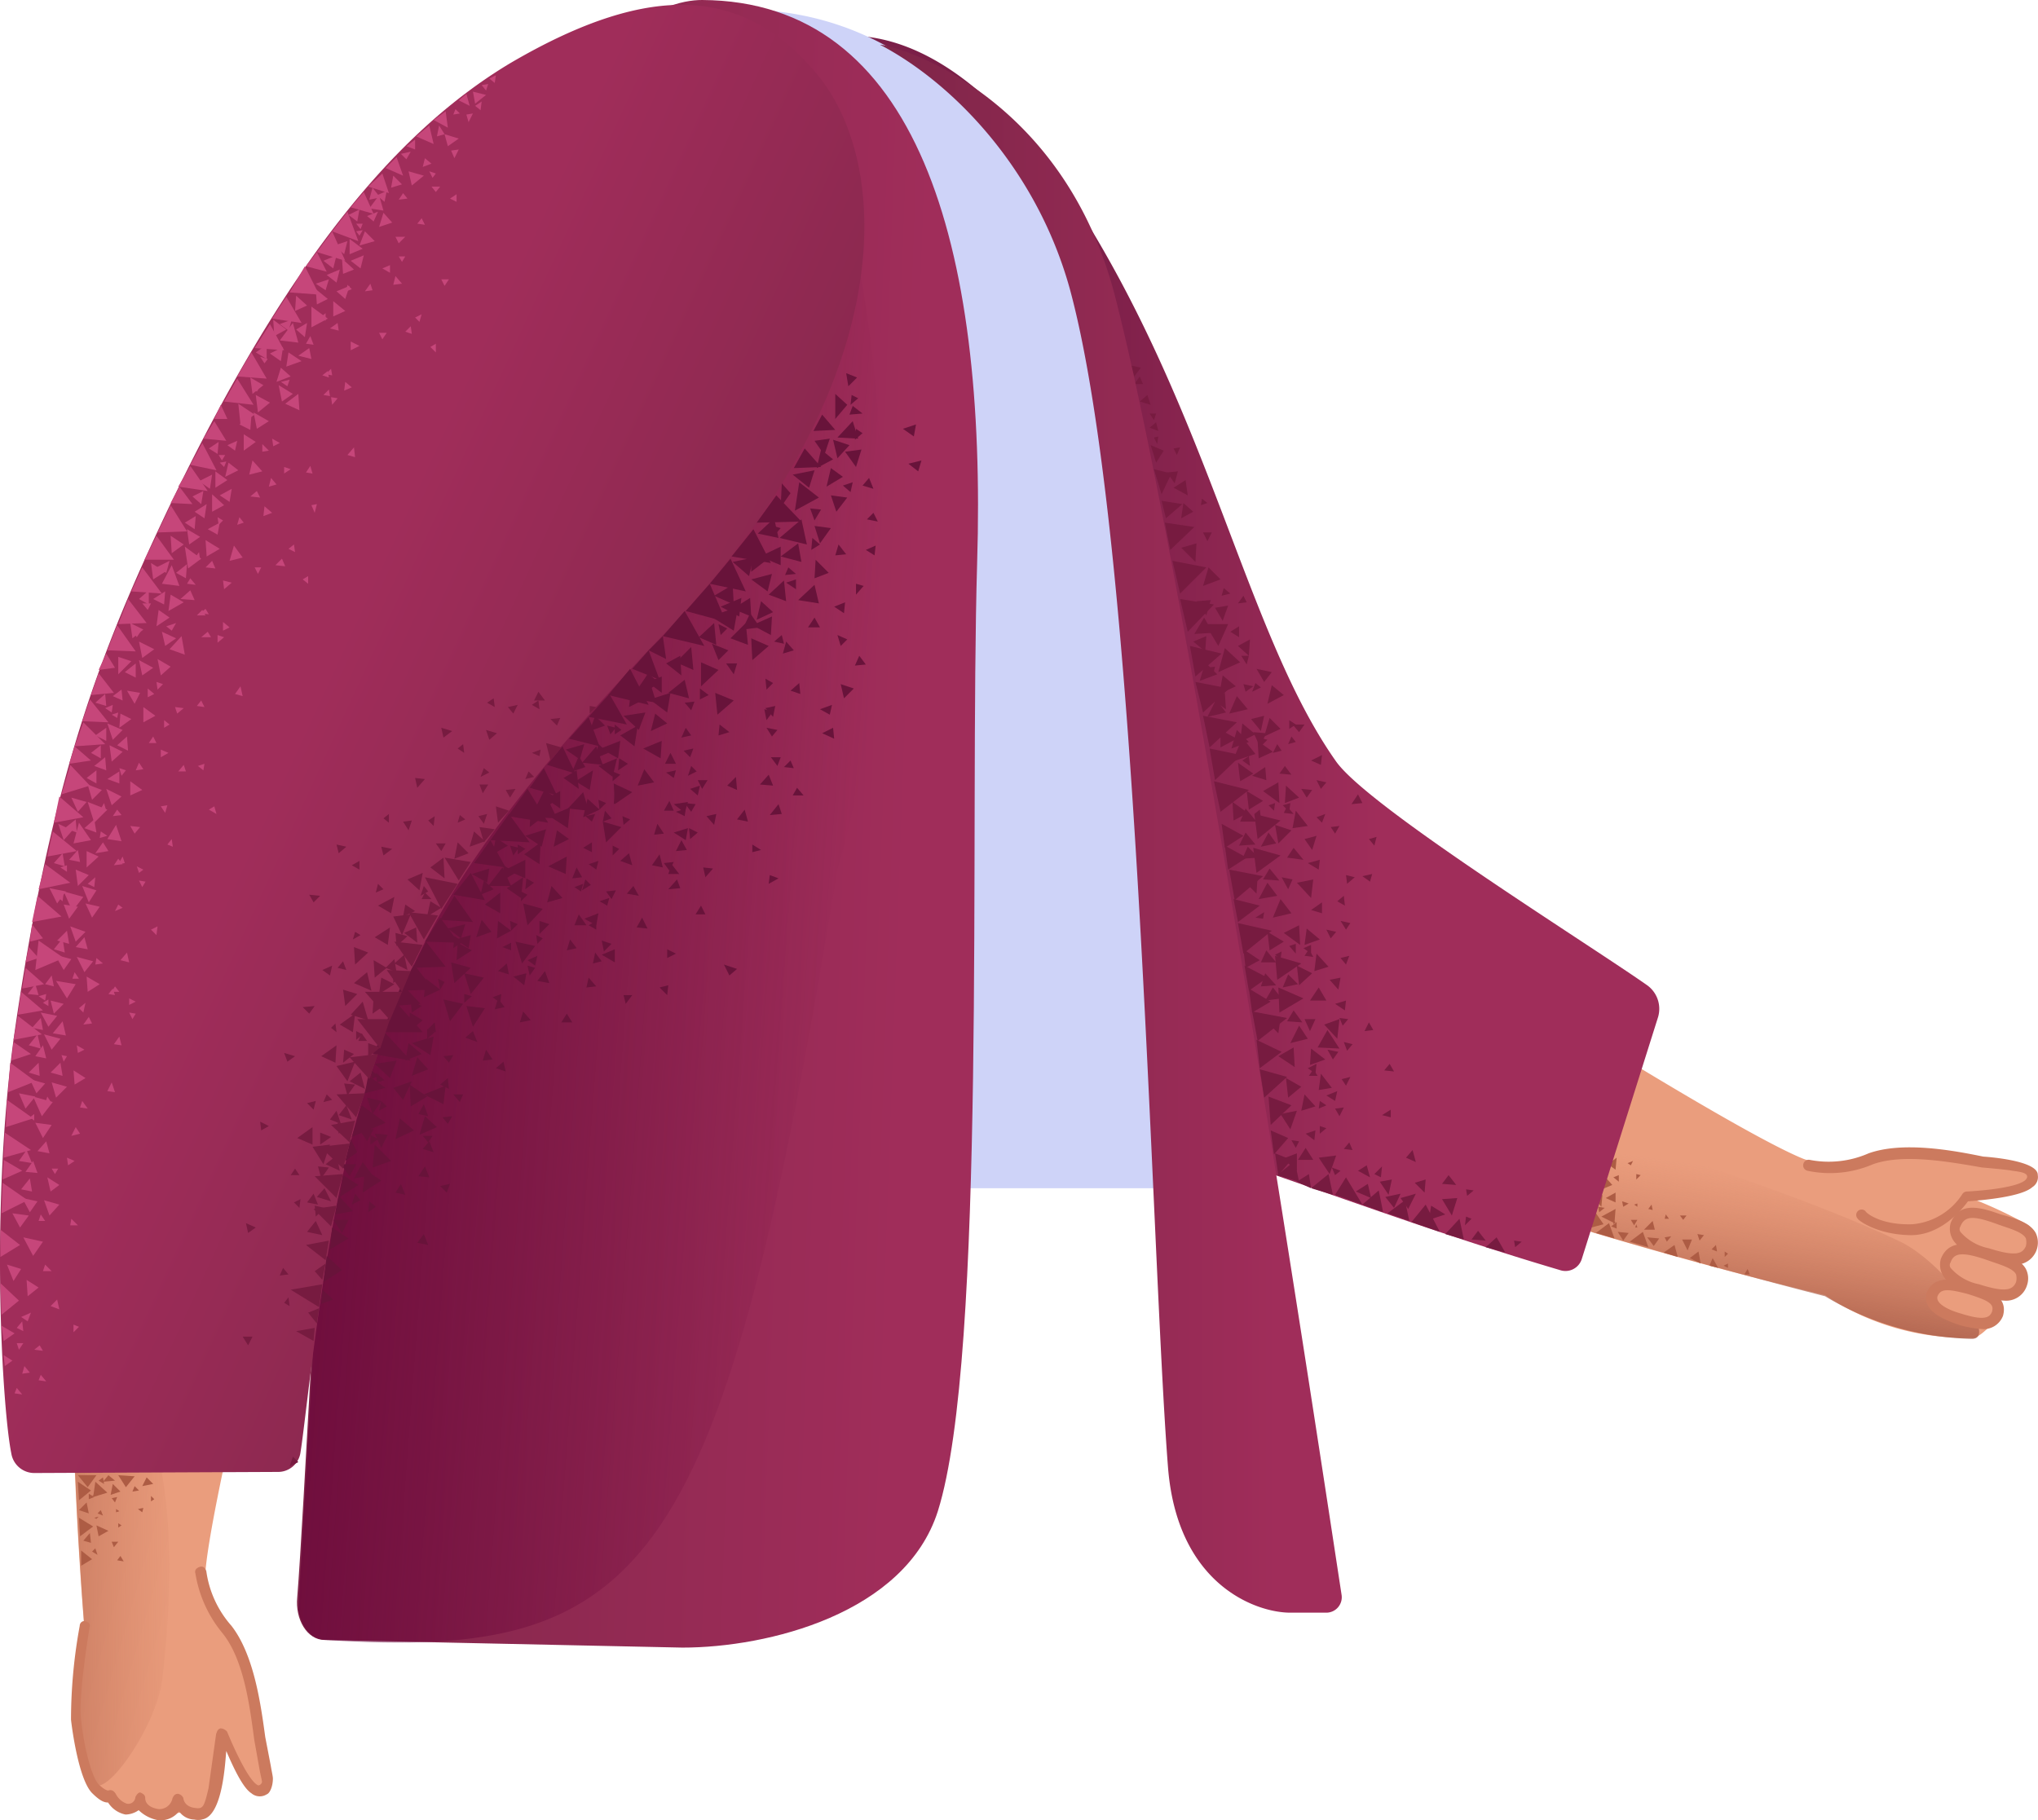 <svg xmlns="http://www.w3.org/2000/svg" xmlns:xlink="http://www.w3.org/1999/xlink" width="186.745" height="166.815" viewBox="0 0 186.745 166.815">
  <defs>
    <linearGradient id="linear-gradient" x1="0.545" y1="0.351" x2="0.37" y2="0.964" gradientUnits="objectBoundingBox">
      <stop offset="0.005" stop-color="#cc7a5e" stop-opacity="0"/>
      <stop offset="0.924" stop-color="#aa5f4b"/>
    </linearGradient>
    <linearGradient id="linear-gradient-2" y1="0.5" x2="1" y2="0.5" gradientUnits="objectBoundingBox">
      <stop offset="0.394" stop-color="#7b1f48"/>
      <stop offset="0.71" stop-color="#a02d5a"/>
    </linearGradient>
    <linearGradient id="linear-gradient-3" x1="0.897" y1="0.531" x2="-0.76" y2="0.451" xlink:href="#linear-gradient"/>
    <linearGradient id="linear-gradient-4" y1="0.5" x2="1" y2="0.5" gradientUnits="objectBoundingBox">
      <stop offset="0" stop-color="#7e2548"/>
      <stop offset="0.861" stop-color="#a02d5a"/>
    </linearGradient>
    <linearGradient id="linear-gradient-5" x1="-0.035" y1="0.466" x2="1.033" y2="0.558" xlink:href="#linear-gradient-4"/>
    <linearGradient id="linear-gradient-6" x1="0.869" y1="0.562" x2="-0.387" y2="0.349" gradientUnits="objectBoundingBox">
      <stop offset="0" stop-color="#660036" stop-opacity="0"/>
      <stop offset="0.998" stop-color="#660036"/>
    </linearGradient>
    <linearGradient id="linear-gradient-7" x1="0.824" y1="0.779" x2="0.31" y2="0.391" xlink:href="#linear-gradient-4"/>
  </defs>
  <g id="_15" data-name="15" transform="translate(-157.264 -98.9)">
    <path id="Path_12518" data-name="Path 12518" d="M286.8,206.5a385.343,385.343,0,0,0,37.7,11.1,23.125,23.125,0,0,0,13.4,3.9c.6.1,1.3-.7,2.1-1.4.5-.4-.2-1.3.1-1.9.2-.4,1.2.1,1.6-.4.5-.6,1.3-1.5.9-2-1.6-1.9.9-1.8,1.1-2.7a1.965,1.965,0,0,0-.6-1.93,40.415,40.415,0,0,0-5-2.37c-1-.2,1.8-.4,3.4-.7,1.8-.3,3.2-2.3.1-2.6s-5.6-1-6.5-1-4.1-.3-6.2.3c-1.5.4-3.1,1.5-6.4.3-5.2-2.1-22.4-12.8-30.7-18.1-4.2-2.2-18.4,14.7-5,19.5Z" fill="#ea9d7d"/>
    <path id="Path_12519" data-name="Path 12519" d="M303.4,211.9c12,3.5,21.1,5.8,21.1,5.8a27.087,27.087,0,0,0,13.4,3.9c2.6.1-2.4-6.9-6.5-8.9-10.3-4.9-25.5-9.3-32.4-11.9-7.6-2.9,1.1,10.2,4.4,11.1Z" fill="url(#linear-gradient)"/>
    <g id="Group_862" data-name="Group 862">
      <path id="Path_12520" data-name="Path 12520" d="M304,209.5l-.5-.6.6-.5Zm1.3-3.4-.7-.5.8-.6Zm0,2.1v.9l-.9-.4Zm0,1.5-.1,1.3-1.2-.6Zm-1.5-1.7.4-1.4.8.9Zm1.4,4.4-1.7-.5,1.2-.9Zm-2.5-.9.6-1.7.9,1.3Zm1.1-1.5-.1-.5.6.1Zm3.1-4.7-.2.4-.3-.2Zm-1.8,1.5.5-.2v.6Zm.3,4.7-.5-.2.5-.4Zm1.8-4.5v-.5l.4.1Zm-.7,4.9-.5.7-.5-.8Zm8.2,3.2-.8-.2.3-.7Zm-5.4-2.7-.5.7-.6-.8Zm-.6-1.6.2.8h-1Z" fill="#ad5c44"/>
      <path id="Path_12521" data-name="Path 12521" d="M311.4,212.5h.9l-.4,1Zm-.4,1.6-1.3-.4,1-.7Zm-2.7-.9-1.7-.5,1.2-.9Zm4.8,1.5-1-.5.8-.6Zm-5.8-3.3h-.2l.1-.3Zm0-2.2v.3l-.3-.2Zm-2.2,1.6.2.1-.2.2Zm7.9,1.8-.2-.6.6.1Zm2.6,2.1v.4l-.4-.2Zm-8.6-3.5-.3-.5h.6Zm3,1.5-.2-.4.6-.1Zm4.6.9-.5-.2.4-.4Zm-4.4-3h-.4l.1-.4Zm-4.2-1.1-.1-.5.6.2Zm2.7.3-.4-.1.3-.4Zm8.9,5.9h-.5l.3-.5Zm-5.8-5.4-.3.4-.3-.4Zm3.5,3.3.3.2-.3.3Z" fill="#ad5c44"/>
    </g>
    <path id="Path_12522" data-name="Path 12522" d="M327.5,210.6a.495.495,0,1,1,.7-.7c0,.1,1.3,1.3,4.3,1.2a6.043,6.043,0,0,0,4.6-2.8.52.52,0,0,1,.4-.2c1.9-.1,5.26-.46,5.5-1.27.15-.5-.85-.55-1.45-.65-.5-.1-2.66-.28-2.66-.28-2.9-.5-7.2-1.3-10-.3a9.978,9.978,0,0,1-6,.6.51.51,0,0,1,.2-1,9.085,9.085,0,0,0,5.4-.6c3.1-1.1,7.6-.3,10.5.3,0,0,5.05.3,5,1.7a1.085,1.085,0,0,1-.5,1.1c-1,.9-4.6,1.2-5.9,1.3-.5.7-2.5,3.17-5.33,3.1-3.1-.07-4.76-1.4-4.76-1.5Z" fill="#cc7a5e"/>
    <path id="Path_12523" data-name="Path 12523" d="M336.5,211.1c-.4,1.2,1,2.1,3,2.6,1.9.6,3.5.9,4-.5.5-1.5-1-2.1-3-2.6C338.5,210,337.1,209.6,336.5,211.1Z" fill="#ea9d7d"/>
    <path id="Path_12524" data-name="Path 12524" d="M341.8,214.8a8.5,8.5,0,0,1-2.5-.5c-1.7-.5-2.8-1.1-3.2-2a1.95,1.95,0,0,1-.1-1.3h0c.8-2.1,2.9-1.4,4.6-.8,1.5.4,2.7.8,3.2,1.7a2.031,2.031,0,0,1-2,2.9Zm-4.9-3.5a.446.446,0,0,0,0,.5,4.611,4.611,0,0,0,2.6,1.5c2.5.8,3.1.5,3.4-.2a1.487,1.487,0,0,0,0-.7c-.3-.6-1.5-.9-2.6-1.3C338.1,210.3,337.3,210.3,336.9,211.3Z" fill="#cc7a5e"/>
    <path id="Path_12525" data-name="Path 12525" d="M335.5,214.4c-.4,1.2,1,2.1,3,2.6,1.9.6,3.5.9,4-.5.5-1.5-1-2.1-3-2.6C337.6,213.3,336,212.9,335.5,214.4Z" fill="#ea9d7d"/>
    <path id="Path_12526" data-name="Path 12526" d="M340.9,218.1a8.5,8.5,0,0,1-2.5-.5c-1.7-.5-2.8-1.1-3.2-2a1.95,1.95,0,0,1-.1-1.3h0c.8-2.1,3.1-1.3,4.6-.8,1.5.4,2.7.8,3.2,1.7a1.93,1.93,0,0,1,.1,1.5,2,2,0,0,1-2.1,1.4Zm-4.9-3.5a.446.446,0,0,0,0,.5,4.611,4.611,0,0,0,2.6,1.5c2.5.8,3.1.5,3.4-.2a1.487,1.487,0,0,0,0-.7c-.3-.6-1.5-.9-2.6-1.3-2.3-.8-3.1-.7-3.4.2Z" fill="#cc7a5e"/>
    <path id="Path_12527" data-name="Path 12527" d="M334.3,217.6c-.3,1,.9,1.7,2.5,2.3,1.6.5,3,.7,3.4-.5.4-1.3-.9-1.7-2.5-2.3C336.1,216.6,334.8,216.3,334.3,217.6Z" fill="#ea9d7d"/>
    <path id="Path_12528" data-name="Path 12528" d="M338.8,220.7a9.806,9.806,0,0,1-2.1-.4c-.8-.3-3.4-1.1-2.9-2.9h0c.7-1.8,2.8-1.2,4.1-.8,1.6.5,3.4,1.1,2.9,2.9A1.9,1.9,0,0,1,338.8,220.7Zm-4-3c-.2.7,1.1,1.3,2.2,1.6,2.2.7,2.6.3,2.8-.2.2-.7-.3-1-2.2-1.6C335.7,217,335.1,217,334.8,217.7Z" fill="#cc7a5e"/>
    <path id="Path_12529" data-name="Path 12529" d="M223.1,107.8c7.2-7.2,19-10.8,32.9,10.1,12.2,19.2,15.5,39.2,23.7,50.8,3,4.2,22.8,16.5,28.5,20.5a2.66,2.66,0,0,1,1,2.9l-7,22.2a1.566,1.566,0,0,1-2,1c-11.5-3.4-20.9-7-35.1-11.8-23.7-8.2-29.4-59.3-33-71.3-4.6-15.2-10.9-22.5-9-24.4Z" fill="url(#linear-gradient-2)"/>
    <g id="Group_863" data-name="Group 863">
      <path id="Path_12530" data-name="Path 12530" d="M271.9,164.8l1.2-.3-.3,1.4Zm-3.6-1.8,1.2-.6.1,1.5Zm5.5-1.3,1.1.9-1.5.8Zm-6.1-2.1,1.1,1.1-1.6.6Z" fill="#771b40"/>
      <path id="Path_12531" data-name="Path 12531" d="M267.6,155.5l.8,1.4-1.7.1Zm1.1,7.5.9,1.2-1.7.4Zm1.9-.3,1,1.2-1.7.4Zm-1.3-1.9,1.2,1-1.5.7Zm1.8,4.4,1.2,1-1.4.7Z" fill="#771b40"/>
      <path id="Path_12532" data-name="Path 12532" d="M270.6,165.8l1.1,1.1-1.6.6Zm.1-7.7,1.1-.6-.1,1.5Zm1.4,7.9,1.2.1-.6,1.2Zm-2.1-9.2.8-.5v1Zm1.4,5.5-.2-.7.9.2Zm11.7,31-.8.1.4-.8Zm-1.4-21.6.4.8-1,.1Zm-19.9-39.1-.6.8-.3-1Zm9.4,20.9.3.6-.8.1Zm-3.4,6.6.8-.1-.2.8Zm-1.2-2.4,1.2-.5-.1,1.4Zm1.1-1.6h2.1l-.9,2Zm-2.2-7,1.4-.4-.1,1.7Zm4,9.2,1.4,1.3-2,.9Zm-.9-3.7,1.2-.2-.5,1.4Zm-1.7-.6,1.3-.1-.4,1.4Z" fill="#771b40"/>
      <path id="Path_12533" data-name="Path 12533" d="M276,165.3l-.6.4v-.8Zm-5-6.3h.7l-.2.8Zm-4.9-2.2-.7-3,3.1.5Zm.7,4.1-.5-2.8,2.9.7Zm.7,3.3-.7-2.8,3.1.6Zm.5-13.3,1.1,1.1-1.6.6Zm-2.6,2.4-.7-3,3.1.6Zm-.9-4-.5-2.5,2.7.4Zm-.4-2.9-.4-1.6,1.9.3Zm4,21-.6-2.9,3.1.6Zm.5,3-.5-2.9,2.9.6Zm.5,2.9-.6-2.8,3.2.8Z" fill="#771b40"/>
      <path id="Path_12534" data-name="Path 12534" d="M273.8,160.5l-.7.9-.7-1.2Zm-.2,4.2,1,1-1.5.7Zm.3,3.1-1.3.6-.1-1.6Zm-2.3,5.6-1.3.7-.1-1.7Zm1.4-1.1-1.3.8-.2-1.7Zm-.9-2.5-1.2.7-.2-1.7Zm2.4,0,.5-.7.6.8Zm3.9,4.5-.5-.5.8-.3Zm-15.8-36.2.6-.5.2.8Zm17,37.2-.4-.6.8-.1Zm-6.6-3.9,1.4-.8.1,1.9Zm7.7,8.5-.1-.8.8.2Zm-3.9-14.6-.5.7-.6-.7Zm-4.5-3.8.5.4-.8.4Zm-1.2,7.1.6-.4.1.9Zm-8.7-33.5.3.9-1-.3Zm5.1,12.6h.8l-.4.8Zm1.7,5.8.2-.7.6.5Zm-4.4-9.9,1.1-.7.2,1.4Zm-.6-1.4,1-.1-.3,1.1Z" fill="#771b40"/>
      <path id="Path_12535" data-name="Path 12535" d="M263.7,144.2l-.7-2.3,1.6.4Zm2,.8.9.8-1.1.6Zm-2.5-3.7-.5-1.6,1.2.5Zm-1.5-7.9.3.7h-.8Zm3.1,6.6.6-.1-.3.7Zm-1.8-1,.4-.1-.1.7Zm-.4-2.2h.6l-.2.6Zm4.7,8.4.1-.6.5.4Zm11.1,22.9-.1.9-.9-.4Zm-5.7-1.6.7.2-.6.6Zm2.2,6.9.3-.6.6.7Zm-3.8-6.9,1.2,1.5-2.1.7Zm-2-.7,1.5.8-1.5.8Zm4.1,3.4.1,1.2L272,170Zm5.2,12.4v1l-1-.3Zm5.7,15.4.5-.6.4.7Zm-1.4-21.2.7-.2-.2.8Zm-2.9,5.7.6-.5.1.9ZM283,179l-.2.7-.7-.5Zm1.7,21.6v.7l-.8-.2Zm-6.5-22.9-.1.9-1-.6Zm-7.3-3.5.5-1.2,1,1.2Zm.2,3.4.5-1.1,1,1Zm-.3-1.2.6-1.2.9,1.1Z" fill="#771b40"/>
      <path id="Path_12536" data-name="Path 12536" d="M271.5,177.5l-1.7,1.1-.3-2.2Z" fill="#771b40"/>
      <path id="Path_12537" data-name="Path 12537" d="M271.2,175.5l-1.7,1.1-.3-2.2Zm3.4,5.8,1,1.3-1.7.4Zm-1.2-1.5.9,1.2-1.7.3Zm1.8-2.3.6-.9.9,1.1Zm-2.2,2,.6-1,.9,1.1Zm-1.7.2,1.2-.4-.1,1.5Z" fill="#771b40"/>
      <path id="Path_12538" data-name="Path 12538" d="M275.5,172.5l-.1.8-.6-.6Zm-5.1,8.9-.5-2.8,3.1.6Zm3.1-6.2.7,1-1.4.3Zm3.6-.6-1.4.2.3-1.6Zm-.8-2.6-1.3.5.1-1.6Zm1.2-.7-.5.7-.5-.8Zm-3.2-4.2.4.6-.8.2Zm-2.1,6.4.5-.4.1.8Z" fill="#771b40"/>
      <path id="Path_12539" data-name="Path 12539" d="M278.8,170.6l-.5.6-.4-.8Zm-3.2-4.2.4.5-.7.2Zm-2.1,6.3.6-.2-.1.7Zm1.2,6.6,1,.2-.4.9Zm-.6-4.8,1.5.5-1.2,1.2Zm2.7,1.3,1.1-.3-.4,1.3Zm-3.7,6.7-.1.6-.7-.1Zm-2.4.9-.4-2.1,2.4.6Z" fill="#771b40"/>
      <path id="Path_12540" data-name="Path 12540" d="M272.5,175.8l-.3-2.3,2.4.6Zm-.1,3.1-.3-2.3,2.5.7ZM286.1,205l.6-.7.3,1.1Zm5.6,3.5-.1-.6.7.1Zm4.4,4.7-.1-.6.7.1Zm-20-33.4,1.5-.3-.2,1.7Zm3.7,19.1-.2.9-.8-.5Zm-8.6-12.6-.5-2.8,3.1.7Z" fill="#771b40"/>
      <path id="Path_12541" data-name="Path 12541" d="M272.7,186.9l-1.3.7-.2-1.7Zm2.2-1.7-1.3.8-.2-1.7Zm5.7,2.1-.5-.6.8-.2Zm-2.5,13.2.1-.7.6.4Zm-3.2-16.1,1.4-.7.1,1.8Zm1.3,20.8.7-1.1.7,1.1Zm.6-18.7.4-.6.4.7Zm-1.5,16.7-1.3,1.5-.3-2.2Zm5.1,1,.5-.6.3.7Zm-2.2-2.1.6.2-.6.5Zm1.4-1.6.8-.1-.4.8Zm-1.8,2-.1.9-.8-.6Zm2.5-9.6-.3-.7.8.1Zm-4.7,10.5.7.1-.3.6Zm4.5,2.8-.5.4-.3-.7Zm.5-15.6-.1.9-.9-.6Zm-7.8-3.5.5-1.1.9,1.1Zm.4,3.5.7-1.2.8,1Z" fill="#771b40"/>
      <path id="Path_12542" data-name="Path 12542" d="M272.8,189.3l.4-1.2,1,1.1Zm.9,1.4-1.7,1-.3-2.2Z" fill="#771b40"/>
      <path id="Path_12543" data-name="Path 12543" d="M273.4,188.5l-1.7,1.2-.4-2.3Zm2.2,11.7-1.9,1.8-.2-2.6Zm.7-7.3.8,1.2-1.6.4Zm1-2.3.8-1.2.7,1.2Zm-2.1,1.9.6-1,.8,1.1Zm-1.8.1,1.2-.4-.2,1.4Z" fill="#771b40"/>
      <path id="Path_12544" data-name="Path 12544" d="M277.4,185.5v.8l-.7-.5Zm-4.9,8.8-.5-2.7,3.2.6Zm2.8-6.1.9.9-1.4.3Zm3.7-.7-1.3.4.2-1.6Zm-.8-2.5-1.4.5.2-1.5Zm1.5-.7-.5.6-.4-.8Zm-5.6,2.1.6-.3-.1.7Zm6.9-2.9-.4.6-.5-.8Zm-5.6,2.1.6-.2v.9Zm1.4,6.7h1l-.5,1.1Zm-.7-4.9,1.4.7-1.2,1.1Zm3,1.3,1-.2-.2,1.1Z" fill="#771b40"/>
      <path id="Path_12545" data-name="Path 12545" d="M275.2,197.6l-2.1,1.9-.4-2.6Zm-2.5-.8-.3-2.6,2.3,1.1Zm1.6-8.1-.2-2.2,2.4.7Zm6.3,9.7-.4-.6.8-.2Zm-6.2-2.7,1.4-.8.1,1.8Zm2.8,1.8.4-.6.4.6Z" fill="#771b40"/>
      <path id="Path_12546" data-name="Path 12546" d="M277.9,196.4l-.1.9-.7-.5Zm1.4,2.2-1.2.2.2-1.5Zm-1.5,1.7-1.3.4.3-1.5Zm.9-4.3-1.4.5.1-1.5Zm1.2-.7-.5.7-.5-.9Zm1.3-.7-.5.6-.3-.8Zm-6.1,3.1,1.4.8-1.2,1Zm-.6-6-.1-2.3,2.3,1Zm4.1,1.1,1.4-.5-.2,1.8Zm8.3,14.5,1-.3-.1,1.2Zm-12.1-2.2,1.3-.5v1.6Z" fill="#771b40"/>
      <path id="Path_12547" data-name="Path 12547" d="M274.1,204.6l1.5.6-1.2,1.4Zm3.9-9.7.9-1.6L280,195Zm5.8,11.9-.6-.3.7-.7Zm-2.1-.6.8-.5.3,1.1Zm-.2,1.9,1.1-.7.3,1.3Zm-5.4-.9,1.1-.7.2,1.3Zm10.2,2.5-.7-1,1.4-.4Zm-1.3-.1-.8-1,1.4-.3Z" fill="#771b40"/>
      <path id="Path_12548" data-name="Path 12548" d="M286,208.9l.4,1.9-2-.7Zm-2.4-.9.4,2-1.9-.7Zm10.8,4.3.8,1.4-1.8-.5Zm-5-3.5,1.4-.1-.5,1.6ZM278.1,205l1.6-.2-.6,1.7Zm-3.5-4,1.5-.3-.6,1.7Zm13.6,9.7.2-1.3,1.3.8Z" fill="#771b40"/>
      <path id="Path_12549" data-name="Path 12549" d="M289.2,211.8l-2.6-.9,1.3-1.6Zm-7.1-2.5-2.5-.9,1-1.6Zm1.6-2.1,1.1-.2-.3,1.4Zm-4.7-.7.4,1.9-2-.6Zm-3.1-1.2.4,1.9-2-.6Zm13.5,2.1.6-.8.7.9Zm2.7,5.1.6-.8.7.9Zm-.5-2.1.5.2-.6.6Zm-.2,2.1-1.7-.5,1.3-1.4Z" fill="#771b40"/>
    </g>
    <path id="Path_12550" data-name="Path 12550" d="M261,139.3a69.126,69.126,0,0,0-4.2-12.9c-7.4-17.7-18.3-27.3-33.2-26.6-3.6.1-15,.3-21.4,26.6-.8,3.4-15.4,81.4-15.4,81.4h79.3C266,207.7,261.1,140.2,261,139.3Z" fill="#ced3f8"/>
    <path id="Path_12551" data-name="Path 12551" d="M163.9,208.9a381.738,381.738,0,0,0,1.1,39.3,22.06,22.06,0,0,0,.6,14c.1.6,1,1,2,1.6a5.273,5.273,0,0,0,1.5,1.1c.4.1.6-.3,1.1-.1a4.558,4.558,0,0,0,2.3.5c2-.6,1.8,0,2.8-.1,1.1-.1,1.7-1,1.6-1.2a37.475,37.475,0,0,0,.6-5.4c-.1-1,1.3,1.3,2,2.9.9,1.7,2.8,2.6,2.1-.5-.7-3-.9-5.6-1.1-6.4a21.679,21.679,0,0,0-2.2-5.8c-.8-1.2-2.4-2.5-2.2-6,.5-5.7,5.2-25.2,7.6-34.8,1.2-5.1-19.3-13.5-19.8.9Z" fill="#ea9d7d"/>
    <path id="Path_12552" data-name="Path 12552" d="M163.9,226.2c.3,12.4,1.1,21.8,1.1,21.8a26.85,26.85,0,0,0,.6,14c.8,2.6,5.8-4.5,6.5-8.9,3.6-30.3-8.3-32.2-8.2-26.9Z" fill="url(#linear-gradient-3)"/>
    <path id="Path_12553" data-name="Path 12553" d="M175.77,265.66a1.634,1.634,0,0,1-.7,0,1.749,1.749,0,0,1-1.4-.76,2.106,2.106,0,0,1-2,.8,3.424,3.424,0,0,1-1.7-.9,2.144,2.144,0,0,1-1.2.4,2.449,2.449,0,0,1-1.6-1.1c-.4,0-.8-.2-1.5-.9-1.2-1.3-1.8-5.8-1.9-6.7a47.843,47.843,0,0,1,.8-8.6c0-.3.3-.5.5-.4.3,0,.5.3.4.5,0,.1-1,6-.8,8.3.3,2.9,1,5.4,1.6,6.1.6.6.9.6.9.6.3-.1.5,0,.7.3a1.8,1.8,0,0,0,1,.9.65.65,0,0,0,.8-.6c.1-.2.3-.5.5-.4s.4.2.4.5c0,.1,0,.8,1.2,1a1.227,1.227,0,0,0,1.3-1c.1-.2.2-.4.5-.4a.664.664,0,0,1,.5.4c0,.1.1.8,1.1.9.7.1.8-.1,1.2-1.8l.7-5c.1-.2.1-.4.4-.5a.864.864,0,0,1,.6.3c.7,1.7,2,4.5,2.8,4.9.1.1.4-.1.4-.3,0-.1-.1-.5-.2-1l-.5-2.8c-.4-2.9-.9-7.3-2.9-9.8a11.415,11.415,0,0,1-2.5-5.5c-.1-.3.1-.5.4-.6h0c.3-.1.5.1.6.4a9.516,9.516,0,0,0,2.3,5c2.1,2.7,2.7,7.3,3.1,10.2l.5,2.6c.1.6.2,1,.2,1.2,0,.7-.27,1.35-.57,1.45a1.181,1.181,0,0,1-1.4-.1c-.8-.5-1.7-2.47-2.3-3.87-.1.8-.28,6-2.23,6.27Z" fill="#cc7a5e"/>
    <g id="Group_864" data-name="Group 864">
      <path id="Path_12554" data-name="Path 12554" d="M166.7,234.7l.5-.6.6.5Zm3.6.4.4-.8.6.6Zm-2,.5-.9.3.2-1Zm-1.2.1-1.3.4.2-1.4Z" fill="#ad5c44"/>
      <path id="Path_12555" data-name="Path 12555" d="M168.1,234.1l1.5.1-.8,1Zm-3.6,2.3-.1-1.7,1.2.8Zm-.1-2.3h1.7l-.8,1.1Zm1.9.5.4-.3.1.6Zm5.1,1.7-.3.2V236Zm-1.8-1.2.4.4-.6.1Zm-4.2,1.2v-.5l.5.3Zm4.5.9.5-.1-.1.4Z" fill="#ad5c44"/>
      <path id="Path_12556" data-name="Path 12556" d="M165.4,237.6l-.9-.3.7-.7Zm.2,2.7-.7-.2.6-.7Zm1.6-1.1-.9.5-.2-1Zm-2.5,3.2V241l1,.8Zm-.1-2.7-.1-1.7,1.3.8Zm1.5-1.6-.2-.1.4-.1Zm2.1-.7-.3.1v-.3Zm-2.2-1.6-.1.2h-.2Zm.2,1.8.3-.3.2.5Zm-.5,3.5.3-.3.2.6Zm2-.4-.2-.5h.6Zm-.2-4.5.5-.1-.2.5Zm.6,2.7v-.4l.3.2Zm.5,3.1-.6-.1.3-.4Z" fill="#ad5c44"/>
    </g>
    <path id="Path_12557" data-name="Path 12557" d="M255.3,125.4c6.3,23.2,7.4,87.9,9,108.1.9,10.7,8.1,13.2,11.2,13.2h3.3a1.417,1.417,0,0,0,1.4-1.6c-1.9-12.4-13.9-92.2-20.7-118.8-4.6-18.3-19.4-23.1-21.6-23.3,6.5,3.4,14.3,11.2,17.4,22.4Z" fill="url(#linear-gradient-4)"/>
    <path id="Path_12558" data-name="Path 12558" d="M246.8,150.5c.9-29.2-5.5-51.5-25.2-51.6-3.6,0-12.3,2.8-24.5,27C189,141.8,185.8,229,184.5,245.3c-.2,2,.9,3.9,2.5,3.9l32.8.7c7.8,0,20.4-3.1,23.4-12.5C247.7,223.1,246.1,174.7,246.8,150.5Z" fill="url(#linear-gradient-5)"/>
    <path id="Path_12559" data-name="Path 12559" d="M235.9,123s6.1,28.1-1.9,55.6c-10.5,64.3-17.2,72.5-46.9,70.6-2.2-.1-2.5-2.8-2.5-2.8l3.9-68.3L235.9,123Z" fill="url(#linear-gradient-6)"/>
    <path id="Path_12560" data-name="Path 12560" d="M231.7,105.2c7.6,8.4,8.1,29.2-13.5,51.7-19,19.8-23.2,28.7-27.8,43-3.5,11.5-5,28.4-5.6,32.1a2.072,2.072,0,0,1-2.1,1.8l-22.3.1a2.134,2.134,0,0,1-2.1-1.8c-.8-3.9-2-22.4.3-38.6,3.4-23.5,7.9-34.9,13.9-47.6,10.9-22.9,21-34.9,31.5-41.2,13.3-7.8,21.4-6.6,27.7.5Z" fill="url(#linear-gradient-7)"/>
    <g id="Group_865" data-name="Group 865">
      <path id="Path_12561" data-name="Path 12561" d="M179.2,137.8l1,.5.1-1.3Zm1.6-3,.3-.5-.7.1Zm-3.9,2.5h1.2l-.6-1.3Zm3.9.9,1.1-.7-1.4-.8Zm-1.2,2,1.1-.8-1.1-.7Zm1.3-3.5,1.1-.9-1.3-.7Zm8.2,3.9.7.2-.1-.9Zm-10.1-7-1.2,2.1,2.7.3Zm9.1-8,.8.7.4-1.2Zm-1.9-.7.9.6.3-1Zm.7-2.1.9.7.3-1.2Zm.3,1.3.9.7.3-1.2Zm.6,3.8,1.1-.5-1.1-.9Zm-3.5-.5,1.1-.5-1-.9Zm-1.9,2.3,1.1-.6-1.2-.9Zm3.9-7.7-1,1.3,1.9.5Zm2.4,2,1-.4-1.1-1Zm-2.4,2.8,1-.5-1.1-.9Zm3-4.6,1.2-.5-1.2-.9Zm-6.2,13.5,1-.7-1.3-.8Zm1.8-3.7-1.2-.8-.2,1.3Zm-1,1.4-.9-.8-.4,1.3Zm.5-4.3.8.7.2-1.3Zm5-6.3.9.7.3-1.2Zm-1.5-1.4.9.8.3-1.2ZM183,133.9l.6.4.2-.6Zm2.7-4.2-.4.7.7.1Zm2.5,5.7-.6-.1.1.7Zm-4.8.5,1.3.6-.1-1.5Zm5.5-2-.1.8.7-.3Zm.5-3.7v.8l.8-.4Zm4.1-6-.2.8.8-.1Zm4.9.3h-.7l.3.6Zm-5.7,4.9H192l.3.6Zm2.3.1-.1-.7-.5.5Zm.9-1.8-.6.3.4.4Zm1.3,2.7-.5.3.5.5Zm-14.3-1.8.8.6.3-1Z" fill="#c6467a"/>
      <path id="Path_12562" data-name="Path 12562" d="M182.9,130.1l1.7.2-.5-1.8Zm2.9-1.2,1.5-.8-1.5-1.1Zm-6.5,8.9,1.3-.9-1.5-1Zm2.7-6.5,1,.7.2-1.3Zm-1.3-.1,1,.6v-1.3Zm10.7-5.7-.2-.6-.5.7Z" fill="#c6467a"/>
      <path id="Path_12563" data-name="Path 12563" d="M181.5,132.2l.3-.4-.7-.2Zm5.1-4.2.5.3v-.7Zm-6.2,7,1-.8-1.2-.7Zm-.1-3.8-1.3,2.2,2.7.2Zm1.7-2.6-1.4,2.2,2.7.2Zm1.5-2.5-1.3,2,2.7.4Zm1.7-2.8-1.4,2.4,2.7.2Zm2.5-3.2-1.4,1.9,2.6.8Zm0,13.2-.1-.6-.5.5Zm-1.9-1.5-.2-1-1,.7Zm2.5-2.6-.1-.7-.7.5Zm-.8,6-.1-.6-.5.5Zm6-14.6.3.6.6-.6Zm2.7-7.2-.2.8.8-.3Zm3.1-.8-.7.1.3.7Zm1.3-3.3-.6.1.2.7Z" fill="#c6467a"/>
      <path id="Path_12564" data-name="Path 12564" d="M202,106.6l-.6.1.4.5Zm-5.8,12.9-.3-.6-.4.5Zm-1.6-2.4-.4-.5-.4.6Zm.1-2.5.3,1.3,1.1-.9Zm4.4,2.1-.6.4.6.3Zm2.3-8.5-.6.4.5.4Zm1.3-2.4-.6.3.5.4Zm-5.5,10.7.4-.5h-.8Zm-.3-1.3.3-.4-.6-.2Zm-2.8,7.7.3-.5h-.6Zm-6.7,10.6-.1-.6-.5.4ZM194,113l.5.5.4-.7Zm-.9,3.1,1-.3-.8-.8Zm-2,1.1,1-.2-.7-.9Zm3.4-4.9.8.3v-.9Zm-1.3,7-.8-.9-.4,1.3Z" fill="#c6467a"/>
      <path id="Path_12565" data-name="Path 12565" d="M191.6,121l-.9-.9-.5,1.3Zm1.4,2.9v-.7l-.7.3Zm-4,1.7.5-.2-.4-.4Zm.9-5.5.3.4.3-.5Zm1.9-3.3.7.6.2-1Z" fill="#c6467a"/>
      <path id="Path_12566" data-name="Path 12566" d="M191.1,118l1.3.2-.4-1.4Zm-.2.7.6.5.4-.9Zm-1.7-.1.8.6.2-1.1Zm1.1,1.3.2-.5h-.6Z" fill="#c6467a"/>
      <path id="Path_12567" data-name="Path 12567" d="M189.1,118.3l-1.4,1.8,2.4.9Zm1.5-1.8-1.2,1.4,2.1.6Zm1.7-1.7L191,116l1.9.6Zm4.3-4.4-1.2,1,1.6.7Zm-3,2.9-1,1,1.6.7Zm5.4-4.4-.2.5.6-.1Zm-1,2.3.3,1.1,1-.7Zm2.6-3.9.2,1.1,1-.8Z" fill="#c6467a"/>
      <path id="Path_12568" data-name="Path 12568" d="M197.3,111.4l.7-.2-.5-.8Zm.8-2.3-1.1.8,1.3.7Zm1.9-1.6-.7.6,1,.5Zm-31.3,53,1,.5v-1.3Zm1.1-3.2.4-.6h-.8Zm-3.5,3,1.5-.2-.8-1.3Zm4,.5,1-.7-1.3-.7Zm1.7,0,.9-.8-1.2-.7Zm-1.7-1.6,1.1-.8-1.4-.7Zm8.5,3.3.7.2-.2-.9ZM168,156.2l-.9,2.3,2.6.1Zm8.3-8.8.9.5.2-1.1Zm-2.1-.6.9.6.1-1.2Zm.7-2.4.8.7.2-1.2Zm.2,1.4.9.6.2-1.3Zm1.1,4.1,1.2-.7-1.3-.8Zm-3.2-.3,1.1-.8-1.2-.8Zm-1.7,2.4,1.1-.7-1.3-.8Zm2.4-8.5-.8,1.5,2,.1Zm3,2.3,1.1-.6-1.1-1Zm-2.1,3,1-.7-1.2-.7Zm2.4-5.2,1.1-.7-1.1-.8Zm-4.6,14.5,1-.7-1.3-.6Zm1.7-4-1.2-.7-.2,1.5Zm-1.3,1.4-1-.7-.2,1.5Zm.6-4.1.9.5.1-1.3Zm4-7.1.9.6.2-1.2Zm-1.9-1.3,1,.7.2-1.3Zm-3,13.3.5.4.4-.7Zm2.2-4.4-.3.5.8.1Zm3.1,5.4-.6-.2v.7Zm-5,1.1,1.4.5-.3-1.7Z" fill="#c6467a"/>
      <path id="Path_12569" data-name="Path 12569" d="M177.7,155.9v.8l.6-.3Zm0-3.8.1.8.7-.6Zm3.8-6.8-.1.9.8-.3Zm4.8-.2-.5.1.3.7Zm-5.1,5.8h-.6l.3.6Zm2.2-.1-.3-.7-.6.6Zm.8-2-.5.4.6.3Zm1.3,2.9-.5.3.5.4Zm-.2-9.5.6.1-.2-.7Zm-2-.5v.6l.6-.4Zm-1.1-2.6.1.7.6-.3Zm-.3,4.4.7-.2-.5-.6Zm-1.8-1.1,1.2-.3-.9-1Zm-1.8,7.9,1.2-.3-.8-1.1Zm3-10,.6-.1-.6-.6Zm-9.7,10.6.9.5.3-1.1Zm.5,1.5,1.6.2-.7-1.9Zm2.4-1.4,1.2-.9-1.5-1.1Zm-6.4,9.7,1.2-1.2-1.2-.4Zm3.2-6.9,1,.5.1-1.2Zm-1.3,0,.9.5V153Zm9.6-7-.4-.5-.2.7Z" fill="#c6467a"/>
      <path id="Path_12570" data-name="Path 12570" d="M170.8,154.8l.3-.6h-.8Zm4.2-4.6h.6l-.1-.7Zm-5.6,7.2,1-.8-1.2-.6Z" fill="#c6467a"/>
      <path id="Path_12571" data-name="Path 12571" d="M169,153.8l-.9,2.3,2.6-.1Zm1.3-2.9-1,2.2,2.8.2Zm1.3-2.9-1.1,2.2h2.7Zm1.3-2.8-1.2,2.5,2.7-.1Zm1.8-3.6-1.1,1.9,2.7.4Zm1.7,13.6-.3-.5-.5.4Zm-1.3-1.3-.4-.9-.9.8ZM177,151l-.3-.7-.6.6Z" fill="#c6467a"/>
      <path id="Path_12572" data-name="Path 12572" d="M176.6,157.3l-.3-.5-.6.5Zm-.5-2-.3-.5-.5.5Zm3-13.3-.9-.7-.3,1.3Zm2,2.5-.3-.6-.6.5Zm-3.8,2.5.4-.4-.5-.3Zm.1-5.7.4.4.2-.5Zm.7-1.6.7.5.2-.9Zm-1.7.3.8.5.1-1.1Zm1.2,1.1.3-.5h-.6Zm-1.8-1.6-1.1,2,2.4.5Zm1.1-2-1,1.6,2.1.2Zm-14.4,47.6,1.1.3-.2-1.2Zm.5-3.6.1-.8-.7.3Zm-3,3.7,1.2-.3-1-1.3Zm4.2,0,.9-.9-1.4-.5Zm1.5-2.2.7-1-1.3-.3Zm-2.1.1.8-1.1-1.3-.2Zm4.7,3.8.8.2-.2-.9Zm-7.6-5.9-.5,2.4,2.7-.5Zm6.4-10.7,1.1.4v-1.1Zm-1.9-.1.9.5v-1.2Zm.4-2.3.9.5v-1.2Zm.3,1.2,1.1.4-.1-1.2Zm1.6,3.6.9-.8-1.4-.7Zm-3.1.6.8-.9-1.4-.4Zm-1.3,2.6.8-.9-1.3-.6Zm1-8.6-.5,1.6,2-.3Zm3.4,1.4,1-.9-1.2-.6Zm-1.8,3.5.9-.9-1.3-.5Zm1.9-5.5.9-.9-1.4-.6Zm-2.2,14.9.7-1.1-1.3-.4Zm.9-4.2-1.1-.5v1.5Z" fill="#c6467a"/>
      <path id="Path_12573" data-name="Path 12573" d="M165.4,179.1l-1.2-.5.2,1.5Zm-.4-4.3,1.1.4-.2-1.2Zm3-7.6,1,.5-.1-1.3Zm-2-.9,1,.5v-1.2Zm-.7,13.6.6.3.1-.9Zm1.2-4.8-.1.6.7-.2Zm4.1,4.6-.6-.1.3.6Zm-3.5-3.9,1.3.2-.5-1.5Zm2.7,2.5.2.6.4-.3Zm-.6-3.7.4.7.5-.6Zm2.8-7v.7l.7-.4Zm4,1.3-.6.2.5.4Zm-3.4,3.8-.6.1.4.6Zm1.7-3.1-.2-.6-.5.6Zm-1.3,6.2-.4.5.5.2Zm3.9-3-.5.3.7.4Zm-1.6-9.2.7.1-.3-.6Zm-2,.1.2.6.6-.5Zm-1.7-2.3.1.7.5-.5Zm.7,4.2.5-.3-.5-.4Zm-1.9-.5,1.1-.6-1.1-.8Zm-.8-1.7.5-1-1.2-.2Zm-.4,8.4,1.1-.5-1.1-.8Zm1.6-9,.6-.3-.6-.5Zm-7.6,12,1.1.4-.1-1.2Z" fill="#c6467a"/>
      <path id="Path_12574" data-name="Path 12574" d="M164,176.2l1.6-.3-1.1-1.6Zm1.9-1.9,1.2-1.2-1.8-.7Zm-2,8.1,1-1.3-1.8-.5Zm-.3-4.7,1,.2-.2-1.1Zm-1.4.3,1,.3-.2-1.2Zm8.2-8.6-.4-.6-.3.7Z" fill="#c6467a"/>
      <path id="Path_12575" data-name="Path 12575" d="M163.4,178.8v-.6l-.6.2Zm3-5.6h.6l-.2-.7Zm-3.9,8.5.8-1.1-1.5-.3Zm-1.1-3.6-.6,2.3,2.9-.6Zm.7-3-.5,2.3,2.7-.5Zm.6-3.2-.5,2.4,2.7-.5Zm1-2.9-.8,2.7,2.6-.8Zm1.2-3.9-.8,2.2,2.8-.2Zm3.8,12.9-.2-.6-.4.7Zm-1.5-1.1-.5-.8-.7,1Zm1.2-3.3-.4-.5-.4.6Zm.1,8.5-.4-.3-.3.6Z" fill="#c6467a"/>
      <path id="Path_12576" data-name="Path 12576" d="M168.5,178.1l-.4-.5-.4.6Zm-.8,16.5.7.1-.2-.8Zm-8.9,26,.6.3-.1-.9Zm3.1-2,.8.3-.2-.9Zm2.6-27.3.4.4.2-.9Zm1.6-4.6-.1.6.7-.1Zm3.6,5.1-.6-.1.3.6Zm-10.5,27.8.6.4.3-.8Zm2.2-4.8-.2.6h.8Zm3.4-15-.2.6.7.1Zm-3.9,22.4-.5.4.8.1Zm.1,2.7-.2.5.7.1Zm-1.5-.8-.2.7.7-.1Zm-.7,2-.2.5.7.1Zm5.7-5.6-.5-.2v.7Zm-5.1,1.5h-.6l.2.6Zm9.7-31.6v.6l.6-.3Zm2.6-6.6-.6.3.5.5Zm-3.5,6-.4-.5-.3.5Z" fill="#c6467a"/>
      <path id="Path_12577" data-name="Path 12577" d="M167.8,190.1l-.2-.6-.4.5Zm1.5-25.3-1-.5-.1,1.3Zm2.3,2.2-.3-.6-.4.6Zm-3.2,3,.4-.5-.6-.2Zm-.9-5.6.5.3.1-.5Zm.1-1.7.9.4-.1-1Zm-1.6.6,1,.3-.1-1.1Zm1.5.9.1-.7-.7.3Zm-2-1.2-.7,2,2.4.1Zm.8-2.4-.7,2,2.1-.2Zm-6.7,26.5,1.2-.4-.9-1Zm2.3,10.1,1.1.3-.2-1.2Zm-2,0,1,.3-.1-1.2Zm0-2.5,1.1.3-.3-1.3Z" fill="#c6467a"/>
      <path id="Path_12578" data-name="Path 12578" d="M160.5,195.7l1,.2-.3-1.2Zm1.9,3.8,1-1-1.4-.4Zm-2.8,1,.9-1.1-1.5-.3Zm-1.1,15.8.7-1.1-1.3-.4Zm0-21.9-.2,1.7,1.8-.6Zm3.5.7.8-1-1.5-.4Zm-1.4,4,.8-.9-1.4-.4Zm1.1-6.1.8-1-1.5-.3Z" fill="#c6467a"/>
      <path id="Path_12579" data-name="Path 12579" d="M162.1,193.6l1.2.2-.3-1.3Zm-1.9-.5,1,.2-.2-1.1Zm3.9,5.2,1-.6L164,197Zm-4.3,19.4,1-.8-1.1-.7Zm-2.2,4.1,1-.7-1.2-.7Zm.1,2.3.7-.5-.8-.5Zm3.4-22.9,1-1.3-1.8-.5Zm3.9-6.1-.7-.4.1.7Z" fill="#c6467a"/>
      <path id="Path_12580" data-name="Path 12580" d="M161.4,200h.6l-.4-.6Zm-3.5-.3-.1,2.5,2.5-.8Zm.3-3.4L158,199l2.5-1Zm-.9,20.2.1,2.9,1.6-1.3Zm6.9-30.8,1.1.2-.3-1.1Zm-2,.2,1,.3-.2-1.3ZM165,188l.8-1-1.5-.4Zm-1.9-.2.7-1-1.5-.4Z" fill="#c6467a"/>
      <path id="Path_12581" data-name="Path 12581" d="M165.3,189.8l1.1-.7-1.2-.7Zm-1.9.6.8-1.3-1.8-.3Zm.5-1.8h.6l-.4-.6Zm-3.1-3.5-.3,2.7,2.6-1.1Zm-1.9,6.9-.4,2.2,2.6-.5Zm4.2-1.1-1.2-.3.3,1.2Zm2.6,1.8-.3-.6-.5.7Zm-2.6,3.5.3-.5-.5-.1Zm-1.9-5.4.5.3v-.6Zm5.9,8.1.7.1-.3-.9Zm-3.3,11.7-.1.6h.7Zm-3.1-6.2,1.1.2-.3-1.1Zm-1.5,3.5,1,.2-.2-1.2Zm-.2-2.6,1.2.2-.5-1.2Z" fill="#c6467a"/>
      <path id="Path_12582" data-name="Path 12582" d="M159.6,206.3l1.1.1-.4-1.1Zm2.2,4,.9-1-1.4-.4Zm-2.7,1.1.8-1.1-1.5-.2Zm-1.5-6.2-.1,1.8,1.8-.8Zm3.6-2,.8-1.2-1.5-.2ZM160,210l.7-1-1.4-.3Zm1.9-1.9.8-.6-1.1-.7Zm-1.6,5.9.9-1.3-1.8-.4Z" fill="#c6467a"/>
      <path id="Path_12583" data-name="Path 12583" d="M164.1,205.3l-.7-.3.1.7Zm-3.3,5.5h.6l-.4-.6Zm-3.5.8v2.5l1.8-1.1Zm.2-4.3-.1,2.8,2.4-1.2Zm.2-4.6-.1,2.3,2.5-.7Zm6.9.1-.4-.6-.4.8Zm-2.3,3.7.3-.5H162Zm-2.3-5.2.4.3V201Zm1.4-12.2.8.2-.2-1Zm-1.6.9,1,.1-.3-1Zm1.6.6.1-.6-.7.2Zm-2.2-.8-.3,2.1,2.3-.4Z" fill="#c6467a"/>
      <path id="Path_12584" data-name="Path 12584" d="M159.6,187.6l-.3,1.9,2-.4Z" fill="#c6467a"/>
    </g>
    <g id="Group_866" data-name="Group 866">
      <path id="Path_12585" data-name="Path 12585" d="M226.6,155.7l1.5-.7-1.1-1Zm-.5-4.4,1.3-1-1.3-.7Zm4.3,2.6,1.9.3-.4-1.7Zm-1.3-1.8-1.4,1.3,1.6.6Zm-.3-2.2,1.9.5-.3-1.7Zm-10.3,12.5,1.9.5-.4-1.7Zm8.2-14.6,1.9.4-.4-1.8Zm3.2-5.4,1.5,1.2.5-1.6Z" fill="#68133a"/>
      <path id="Path_12586" data-name="Path 12586" d="M224.4,150.4l1.5,1.3.4-1.7Zm1.7,1.6,1.5,1.1.4-1.6Zm.8-2.1,1.9.8V149Zm-2.5,4.8,1.7.7-.1-1.7Z" fill="#68133a"/>
      <path id="Path_12587" data-name="Path 12587" d="M223.3,154.5l1.7.9.2-1.7Zm9.1-5.8,1-1.4-1.5-.2Zm1.6-7.8,1.1-1.2-1.5-.5Zm-.1,4.9,1-1.3-1.5-.2Zm1.1-11.5.8-.8-1-.4Zm-1.2,3,1.1-1.3-1.1-1Zm1.9,4.4.5-1.6-1.5.2Zm-2.9-1.1.5-1.5-1.4.2Zm-7.5,16,1.6-.2-.9-1.3Zm6.6-10,.6-1-1-.1Zm-1.7,4.9-.7-.6-.3.7Zm7.3-2.6-.9.4.8.5Zm-5.1,15,.9.5.2-.9Zm-4.9-1.8.6-.6-.7-.4Zm2.5,7.2-.3-.7-.6.6Zm4.1-20.5-.3,1,1-.1Z" fill="#68133a"/>
      <path id="Path_12588" data-name="Path 12588" d="M234.5,143.4l.7.6.2-.9Zm-6.4,4.7.7-.8-.7-.2Zm.7-2.7.9-1.3-.8-.9Zm1.3.3,2.2-1.2-1.8-1.4Zm-1.4,2.5,2.5.6-.5-2.3Zm4.3-4.7,1.5-.9-1.1-.8Zm-.9-1.7,1.5-.8-1.1-.9Zm1.6,12.7.9.6.1-1Z" fill="#68133a"/>
      <path id="Path_12589" data-name="Path 12589" d="M228.9,157.1l-.7.6.9.2Zm6.8-3.7.7-.8-.7-.2Zm-15.2,22.4.7-.6-.8-.4Zm-31,33.5.8-.4-.5-.6Zm42.1-60,.8-.5-.7-.6Zm-.9-2.6-2.3-2.4-1.8,2.5Zm-2.8,3.8-1.6-3.1-2,2.5ZM234,139l1.9.1-.5-1.6Zm-.2-.7-1.2-1.4-.8,1.5Zm2.5-1.5-.9-.7-.3.8Zm-20.6,34.1,1.5-.3-.9-1.2Zm16.8-29.2L231,140l-1,1.8Zm-6.9,11.4-1.4-3-1.9,2.3Z" fill="#68133a"/>
      <path id="Path_12590" data-name="Path 12590" d="M223.8,155.9l-1.5-3.5-2.2,2.5Zm-2,2.2-1.8-3.2-2,2.3Zm10.2-7.9-.1,1.7,1.3-.5Zm-5.8,6,1.7.9.1-1.7Z" fill="#68133a"/>
      <path id="Path_12591" data-name="Path 12591" d="M212.3,167.5l1.6.9.2-1.6Zm3.9,0,1.6.9.1-1.6Zm9.4-11.5-1.4,1.4,1.6.6Zm-7.6,1.2-1.3,1.3,1.6.8Zm2.6,1-1.4,1.4,1.6.7Zm2.1-2.2-1.4,1.3,1.6.7Zm1.8,4.7.3-1h-1Zm-.4,5.3-.9-.7-.1,1Zm6.4-4.5-.8.7.9.3Zm-3.6,9.3,1.2.1-.4-1Zm-5.3.4.5-.8h-.9Zm5.4,5.6-.8-.5v.7Zm-5.5-15,1.6-1.5-1.6-.7Zm1.5,2.6,1.5-1.3-1.7-.7Zm3.2-5,1.5-1.3-1.6-.7Zm-12.6,13.2,1.6-1.1-1.7-.8Zm23-12.8-.6-.8-.4.9Zm-7.3-2.1-.3,1.1,1-.3Zm0-5.4.9.6V152Zm-6,4.8.6-.6-.8-.4ZM240,138.2l1,.7.2-1.1Zm-4.8-2.2.7-.6-.6-.3Zm2.1,7.7-.4-1-.6.7Zm3.2-2.3.9.7.3-1Zm-4.9-2.2.7-.6-.6-.4Zm2.1,7.5-.4-.8-.6.6Zm-13,23.4-.8.8.9.4Zm2.8-4.5.5.8.5-.6Zm-7.8.9.9-.2-.5-.7Zm2.7-11.1,2.1,1.3.4-2.2Zm.3-1.9,1.8.8-.1-1.8Zm-.2,4.4.6,1.5.9-.9Z" fill="#68133a"/>
      <path id="Path_12592" data-name="Path 12592" d="M234,157.1l.3,1,.6-.6Zm.3,4.5.3,1.3.9-.9Zm-3-5.2h1.1l-.5-.9Zm-3.2,8.2.2-1-.9.2Zm-9.1,8,1,.8.3-1Zm-5.1-3.1.9-.6-.8-.5Zm1.3,8.7-.3-1.1-.8.7Zm4.5-17.4-.1-1.8-1.3.7Zm-3.5,1.6,1.5-.9-1.1-.9Z" fill="#68133a"/>
      <path id="Path_12593" data-name="Path 12593" d="M217.9,162.4v-1.5l-1.3.5Z" fill="#68133a"/>
      <path id="Path_12594" data-name="Path 12594" d="M216.6,160.7l-1.5,2.2,2.3.4Z" fill="#68133a"/>
      <path id="Path_12595" data-name="Path 12595" d="M216.7,158.5l-1.5,1.7,2.5,1Zm.1,4.5,1.6,1.2.3-1.8Zm-2.4,1.5,1.4,1.3.6-1.6Zm2.5,1.4,1.5-.7-1.1-.9Zm-2-2.2,1.4-.7-1.2-.9Zm6.5-1.7v1l.8-.4Z" fill="#68133a"/>
      <path id="Path_12596" data-name="Path 12596" d="M216.7,163.5l-1.7-3.3-2,2.4ZM195,191.7l.9-.6-1-.5Zm3.3-7.7,1.2.9.4-1.3Zm10.8-16.4,1.3.9.4-1.4Z" fill="#68133a"/>
      <path id="Path_12597" data-name="Path 12597" d="M199,185l1.2.8.2-1.2Zm14.8-16.6-1.7.7,1.3,1Zm-21.2,30.2-1.6-1.1-.3,1.6Zm19-29.1-1.6,1,1.3.8Zm4.1-4.1-1.6.9,1.3,1Zm3,2.5-.5,1h1Zm1.3-4.6.6.7.3-.8Zm-6.4,2.9.6-.4-.6-.5Z" fill="#68133a"/>
      <path id="Path_12598" data-name="Path 12598" d="M217.5,174.4l-.3,1,.9-.1Zm.8-4.7.7.5.2-.7Zm-6.1,3.4.6-.6-.7-.3Zm6.4-.8-.5.9h.9Zm1.3-4.6.6.6.3-.8Zm-6.5,2.8.7-.6-.7-.3Zm-3.7-.9,1.2-.4-.6-1Z" fill="#68133a"/>
      <path id="Path_12599" data-name="Path 12599" d="M210.6,168.8l1.9.2-.6-1.7Z" fill="#68133a"/>
      <path id="Path_12600" data-name="Path 12600" d="M211.8,168.4l1.2-.5-.9-.8Zm-.5-2.5,1.4-.5-.9-.9Z" fill="#68133a"/>
      <path id="Path_12601" data-name="Path 12601" d="M212.9,165.4l.3.8.5-.6Zm1.8-.1-1.6-2.8-1.9,2.1Z" fill="#68133a"/>
      <path id="Path_12602" data-name="Path 12602" d="M212.2,167.3l-1-2.7-1.8,2Zm-11.6,16.1-1.7-2.4-1.3,2.2Z" fill="#68133a"/>
      <path id="Path_12603" data-name="Path 12603" d="M199.3,185.3l-1.7-2.3-1.4,2.2Z" fill="#68133a"/>
      <path id="Path_12604" data-name="Path 12604" d="M198.1,187.5l-1.8-2.3-1.2,2.4Z" fill="#68133a"/>
      <path id="Path_12605" data-name="Path 12605" d="M197,189.6l-1.8-2.3-1.3,2.4Z" fill="#68133a"/>
      <path id="Path_12606" data-name="Path 12606" d="M195.8,190.9l-1.7-1.8-.9,2Zm14.9-17.1,1.5-.7-1.1-1Zm-15.9,19.6,1.2-1-1.2-.7Zm4.3-6.5,1.4-.9-1.3-.7Zm-4.1,7.6,1.7,1.1.3-1.7Zm-3.4,1.9,1.4,1.3.6-1.6Zm3.4,1.1,1.5-.6-1-1.1Zm-.6-1.4,1.5-.6-1.2-1Z" fill="#68133a"/>
      <path id="Path_12607" data-name="Path 12607" d="M211.5,176.1l-.8.5.8.4ZM196,193.5l-2.4-2.7-1.5,2.7Zm-1,4.5-1.7.6.9,1.1Zm1.1,2.1-.5.9.9.2Zm1.8-4.4.5.6.4-.7Zm-6.6,2.1.6-.3-.6-.5Zm2.7,9.6-.5.8.9.2Zm2-4.4.5.6.4-.6Zm-7.1,2.3,1.1-.8-.6-1.2Zm7.7-1.8-.6.7,1,.3Zm2.2-4.3.6.7.3-.7Zm-6.8,1.5.7-.4-.5-.5Zm40.6-34.6,1.1.5-.1-1Zm-5.1-1.2.6-.8-.8-.2Zm3.4,6.9-.6-.7-.4.7Zm-9,7.5.7-.8-.9-.1Z" fill="#68133a"/>
      <path id="Path_12608" data-name="Path 12608" d="M227.8,173.6l1.1-.1-.3-.9Zm-5.1.9.2-1-.9.2Zm5.9,4.9-.8-.3-.1.8ZM200.4,190l1.2-1.5-1.8-.4Zm-6.9,13.3,1.7-.8-1.3-1.1Zm-3,4.9,1.7-1.1-1.5-1Zm1.1-4.4-.2,2.1,1.7-.6Zm3.2-5.5.1,2,1.5-.9Zm-8,18.8-.1,1.3,1.1-.4Zm.1-.7,1.7-1.1-1.4-1.3Zm25.9-40.3,1.4-1.4-1.7-.5Zm-24.4,32.5,1.7-1.1-1.4-.9Zm-.9,4.8,1.7-1-1.5-1Zm1.1-1.5.6-1.2h-1.4Zm.7-5.2.6-1.1h-1.4Zm1.6-3.2.6-1.1-1.4-.1Zm34.6-30.4-.7.9,1,.2Zm2.4-4.8.6.8.3-.8Zm-7.6,1.7.8-.4-.5-.5Zm-1.3,5.2,1.1.7.2-1.1Zm-5.5-2.6,1-.8-.9-.4Zm2.3,8.4-.5-.9-.6.7Zm3-2.9-.3.9h1Zm.4-4.8.8.4.1-.7Zm-5.8,4,.6-.6-.6-.3Zm6.3-1.4-.5,1,1-.1Zm.8-4.7.7.6.2-.9Zm-6.1,3.3.6-.5-.7-.3Zm-5.1-1.5,1.9.2-.5-1.7Zm3.3,13.1.7-.7-.9-.3Zm-5.2-4.5,1.4-.4-1-1.1Zm-6.5,3.2,1.4-.5-.9-1.1Z" fill="#68133a"/>
      <path id="Path_12609" data-name="Path 12609" d="M203.6,178.6l1.8.8v-1.7Zm3.9-.3,1.6.7.1-1.6Zm11,2.1,1.1-.1-.3-.8Zm-5.2.9.4-.8-.9.1Zm5.9,5-.8-.4v.8Zm-13.6-2.6,1.4-1.5-1.8-.5Zm12.1-6.5-.7,1,1,.2Zm2.3-4.7.6.8.4-.7Zm-7.5,1.7.8-.3-.6-.7Zm-1.7,8.9,1.1.6.2-1.1Zm-5.4-2.7.8-.6-.7-.4Zm2.2,8.6-.4-1.1-.7.9Zm2.7-17.8-.2-1.7-1.2.7Zm-3.3,1.9,1.4-1-1.3-.8Z" fill="#68133a"/>
      <path id="Path_12610" data-name="Path 12610" d="M208.6,173v-1.6l-1.3.7Z" fill="#68133a"/>
      <path id="Path_12611" data-name="Path 12611" d="M207.1,171.4l-1.2,2.4,2.4.1Z" fill="#68133a"/>
      <path id="Path_12612" data-name="Path 12612" d="M207.1,169.3l-1.3,1.8,2.5.7Zm1.7-2-1.4,1.7,2.6.8Zm-1.2,6.4,1.7,1.1.2-1.9Zm-2.2,1.8,1.5,1,.4-1.6Zm2.6,1,1.4-.7-1.1-.8Zm-2.2-1.8,1.3-1-1.2-.8Z" fill="#68133a"/>
      <path id="Path_12613" data-name="Path 12613" d="M207.5,174.3l-1.9-3.1-1.8,2.5Zm-7,4.7,1.4.8.2-1.3Zm4.7.3-1.5,1,1.3.9Zm-2.1,1.4-1.4,1.1,1.4.8Zm3.7-4.6-1.5,1.1,1.4.9Zm3.3,2.3-.4,1,.9-.1Zm.8-4.7.6.5.3-.7Zm-6.2,3.5.7-.5-.7-.4Z" fill="#68133a"/>
      <path id="Path_12614" data-name="Path 12614" d="M209.5,185l-.3,1,.9-.2Zm.4-4.8.6.4.2-.7Zm-5.8,4,.6-.6-.7-.3Zm6.2-1.5-.4,1H211Zm.9-4.6.7.5.2-.8Zm-6.2,3.4.6-.6-.6-.3Zm-3.7-.6,1.2-.5-.9-.8Z" fill="#68133a"/>
      <path id="Path_12615" data-name="Path 12615" d="M202,180.1h2.1l-.8-1.7Z" fill="#68133a"/>
      <path id="Path_12616" data-name="Path 12616" d="M203.3,179.6l1.2-.7-1.1-.7Zm-.9-2.4,1.4-.8-1.1-.7Z" fill="#68133a"/>
      <path id="Path_12617" data-name="Path 12617" d="M204,176.4l.3.9.5-.7Zm1.8-.3-1.9-2.6-1.7,2.4Z" fill="#68133a"/>
      <path id="Path_12618" data-name="Path 12618" d="M203.6,178.4l-1.4-2.5-1.5,2.1Zm-1.9,3-1.3-2.5-1.6,2Zm1.1,3.5,1.3-.7-1.2-.9Zm.9,2.3-.8.7,1,.3Zm10.9,3.7.6-.8h-.8Zm9-3.6.5,1,.7-.6Zm-2.6-4.6h.9l-.4-.8Zm-2.6,7.4.1-.9-.8.2Zm-13.3-2.9,1.2-1.6-1.8-.4Zm11-4.2-.5.9,1,.1Zm2-5,.5.7.4-.8Zm-7.5,2.5.8-.5-.5-.5Zm1.8,5.9,1.2.7v-1.2Zm-5.7-1.9.9-.9-.9-.3Zm3,8.1-.5-.8-.5.8Zm1.5-4.1-.2.9.9-.1Zm0-4.8.7.4v-.8Zm-5.4,4.6.5-.7-.7-.2Zm6-2.1-.2,1,.8-.2Zm.4-4.7.7.4.2-.7Zm-5.7,3.9.5-.5-.6-.3Zm-10.4,13.8,1.8.9.2-1.7Zm-.4,3.7,1.6-.7-1.1-1Zm-7.7,7.3,1.6-.3-1.3-1.4Zm1.7-3.3,1.7-.3-.9-1.2Zm13.7-10.7-.7.6.9.3Zm-4.5-7.2,1.5-1.4-1.8-.5Zm5.4-.6,1,.8.2-1.1Zm-5.5-2.6.9-.6-.8-.5Zm2.2,8.6-.4-1-.7.6Zm1.9-4-.3,1,.9-.2Zm.4-4.7.8.3v-.7Zm-5.7,3.9.4-.7-.6-.3Z" fill="#68133a"/>
      <path id="Path_12619" data-name="Path 12619" d="M196.1,190.3l1.5-.7-1.3-1Zm1,2.3-.7.7.8.2Zm3.5.4,1.1-1.7-1.7-.2Zm-2.1-.5,1.2-1.6-1.8-.4Z" fill="#68133a"/>
      <path id="Path_12620" data-name="Path 12620" d="M201.8,195.1l-.3,1,.9-.1Zm.6-4.8.7.5.1-.8Zm-6,3.8.7-.6-.7-.3Zm8.8-2.5-.3,1,1-.2Zm.4-4.7.7.5.2-.9Zm-5.8,3.9.7-.6-.7-.2Zm-1.5,6.9-.7.6.8.4Zm-2.1,8.1-.6.9,1,.1Zm1.6-4.5.5.6.4-.7Zm-6.6,2.5.7-.5-.7-.4Zm4.9,8.2-.6.8,1,.2Zm1.5-4.4.6.6.3-.8Z" fill="#68133a"/>
      <path id="Path_12621" data-name="Path 12621" d="M191,210l.7-.5-.6-.5Zm1.2-5.9.6-1.2-1.2-.1Zm-.8-3.1.8-1.2-1.3-.3Zm.3-3.8.1.9.7-.2Z" fill="#68133a"/>
      <path id="Path_12622" data-name="Path 12622" d="M194.9,196.1l-2.4-2.6-1.1,2Zm-2.3,5.7-2.2-1.6-.9,2.9Z" fill="#68133a"/>
    </g>
    <g id="Group_867" data-name="Group 867">
      <path id="Path_12623" data-name="Path 12623" d="M200.2,177.1l-1-1-.3,1.5Zm1.5-1.1-1-.9-.4,1.4Z" fill="#771b40"/>
      <path id="Path_12624" data-name="Path 12624" d="M203.9,173.2l-1.2-.4.2,1.5Zm-1.3,1.7-1.4-.2.4,1.4Zm6.1-7.5-1.4-.4.4,1.6Zm-9.4,12.2,1.1-1.7-2.4-.4Zm-1.4-2.1-1.2.9,1.3,1Zm-3.7-3.3.5.8.3-.9Zm3,2,.5.7.4-.7Zm6.4-4.9.4.7.5-.8Zm-2.4-.5.3.8.5-.8Zm6.5-6,.6.6.3-.7Zm-6.6,8.9.5.7.3-.9Zm-7,14.6-.8-.3v1Zm.2-1.9-.9.8,1.2.6Zm1.1-2.5-1.1.5,1.2.9Z" fill="#771b40"/>
      <path id="Path_12625" data-name="Path 12625" d="M193.4,186.8l-.8.8,1,.4Zm-1.5-4.9,1.2.7.3-1.5Zm-.3,2.9,1.2.7.2-1.6Zm3-5.3,1.1,1,.3-1.6Zm-2.4-3,.2.8.8-.6Zm4.9-2.8-.6.4.5.5Zm-.6,6.9-.4-.5-.3.9Zm-10.9.3.4.7.6-.6Zm4.6-3.1-.7.4.7.4Zm.1,6.8-.5-.3-.2.7Zm-7,10.8.3.8.7-.5Zm4.7-2.7-.4.4.5.4Zm-.3,7-.5-.5-.3.7Zm.4-23.4.2.8.7-.6Zm4.8-2.8-.5.4.5.4Zm-.5,6.9-.5-.5-.2.8Zm11.4-16.7.5.6.4-.8Zm-2,2.1.3.9.7-.6Zm4.8-2.7-.6.4.7.4Zm-.4,7-.5-.5-.3.7Z" fill="#771b40"/>
      <path id="Path_12626" data-name="Path 12626" d="M206.6,162.3l-.4.8h1Zm5.3,1.4-.6-.1v.7Zm-5.2,4.5.1-.6-.8.3Zm-11.4,2,.2.9.7-.8Zm4.4-3.1-.5.4.6.4Zm.2,6.9-.5-.4-.2.7Zm-2.2-8.4.2.9.8-.6Zm4.8-2.7-.6.4.7.4Zm-.4,6.8-.5-.4-.3.8Zm-7.5,15-1.1-.3.1,1.2Z" fill="#771b40"/>
      <path id="Path_12627" data-name="Path 12627" d="M194.9,182.7l-1.6.2.8,1.7Z" fill="#771b40"/>
      <path id="Path_12628" data-name="Path 12628" d="M195.3,182.4l-.9-.6-.2,1.1Zm2.4-.3-1-.6-.3,1.4Z" fill="#771b40"/>
      <path id="Path_12629" data-name="Path 12629" d="M196.2,180.7l-.3.6h.9Zm1.5,1.5,1.5-2.3-3-.6Zm-1.6,2.8,1.3-2.2-2.7-.3Zm-1.1,2.5,1-2-2.6-.3Zm-.9,2.3.8-1.9-2.2-.1Zm-3.1-3.6-1.3-.5.1,1.6Zm2.4,2.9-1.2-.6L192,190Zm-.7-1.5-1.2-.7.1,1.6Zm-1.8.4-1.2,1,1.6.7Zm-.4,2.7-1.1,1.2,1.6.5Zm-.5-.7-1.3-.4.2,1.5Zm2.7.9-1.2-.6-.1,1.5Z" fill="#771b40"/>
      <path id="Path_12630" data-name="Path 12630" d="M186.8,187.8l.7.5.2-.9Zm6.2,4.6,1.1-2.6h-3.4Zm-4,9.7-.8-.3.1,1Zm0-1.9-.7.9,1.2.4Zm1.3-3-1,.8,1.4.7Zm-2.2,3.5-.6.8,1,.4Zm-1.4-5,1.3.6.1-1.6Zm1.7-2.9,1.2.7.2-1.7Zm-3.4-1.6.6.6.5-.7Zm3.7-4.2-.5.6.8.2Zm1.8,6.7-.6-.3v.8Zm-.7,4.6-1-.1.3,1.1Z" fill="#771b40"/>
      <path id="Path_12631" data-name="Path 12631" d="M189.8,196.2l-1.7.4,1,1.4Zm-.1-.7-.9-.4-.1,1.2Zm2.4-.6-1.1-.4v1.3Zm-1.7-1.3-.3.7h.8Z" fill="#771b40"/>
      <path id="Path_12632" data-name="Path 12632" d="M192.1,195l.9-2.7h-3Zm-1,2.8.8-2.3-2.6.3Zm-1.2,3.5.8-2.2-2.6.1Zm-.6,2.3.5-2-2.2.4Zm-8.2-1.9.1.8.7-.4Zm5.1-1.9-.8.2.6.6Zm-1.5,6.8-.4-.6-.4.6Zm-4.9,4.4.2.9.7-.5Zm5-2.2-.6.3.5.5Zm-1.1,6.9-.5-.6-.3.7Zm-4.2,5.7.5.8.4-.8Zm4.2-3.6-.4.5.5.3Zm.9,15.1-.5-.5-.3.9Zm2.4-23.3-.9-.2.1,1Zm0-1.8-.7.8,1.3.4Zm-.8,3-.8,1,1.4.3Zm1.9-6-1,.8,1.3.6Zm-2.1,3.5-.6.8,1,.2Zm1.1,6.4-1,.7.7.8Zm-.6,4.1-1,.4.8,1Zm-.4,1.8-1.7.3,1.6.9Zm-1.6-17.4,1.4.6v-1.6Zm2.9,2.7-1-.1.3,1.1Zm.1-2.1-1.6.2,1,1.6Z" fill="#771b40"/>
      <path id="Path_12633" data-name="Path 12633" d="M187.6,203.1l-1-.4v1.1Zm1.1,2.9.6-2.3-2.7.3Zm-.6,2.7.6-2.2-2.6.2Zm-.5,2.6.5-1.9-2.1.3Zm-1.1,7.4.3-2.1-2.9.5Zm.6-4.3.3-1.8-2.1.4Z" fill="#771b40"/>
    </g>
  </g>
</svg>
